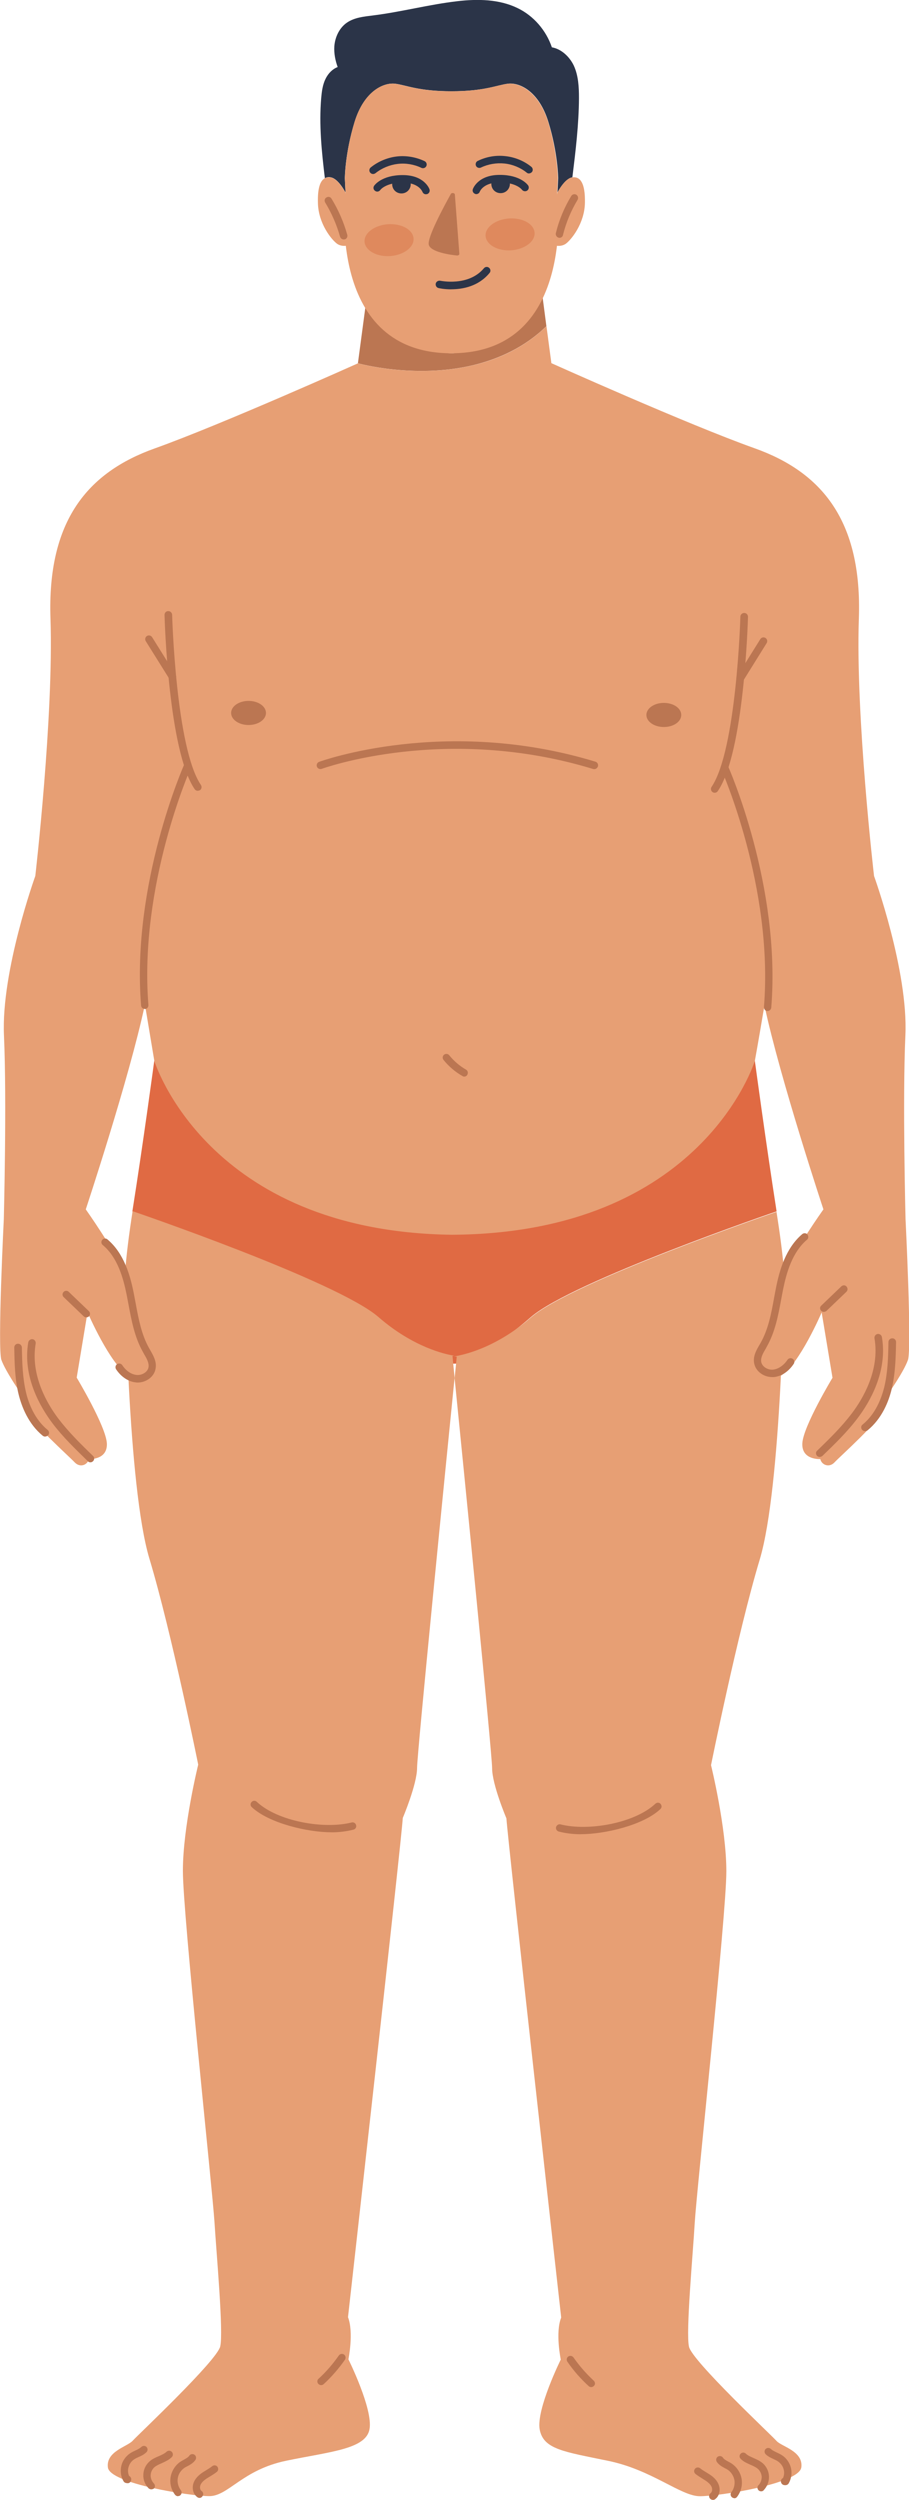 <?xml version="1.0" encoding="UTF-8"?>
<svg id="Camada_1" data-name="Camada 1" xmlns="http://www.w3.org/2000/svg" viewBox="0 0 186.19 512">
  <defs>
    <style>
      .cls-1 {
        fill: #bb7652;
      }

      .cls-1, .cls-2, .cls-3, .cls-4, .cls-5 {
        stroke-width: 0px;
      }

      .cls-2 {
        fill: #2b3448;
      }

      .cls-3 {
        fill: #e06a43;
      }

      .cls-4 {
        fill: #df895d;
      }

      .cls-5 {
        fill: #e79f74;
      }
    </style>
  </defs>
  <path class="cls-1" d="M111.92,66.8c-4.43,4.32-9.72,6.7-14.93,7.97-12.02,2.91-23.68-.37-23.68-.37l1.81-13.58c3.45,4.34,9.38,9.18,11.05,10.13,2.27,1.29,6.33,1.41,6.33,1.41,0,0,1.9-.06,3.83-.52.89-.2,1.75-.49,2.47-.89,1.87-1.09,8.98-6.93,12.14-11.62l.98,7.48Z"/>
  <path class="cls-2" d="M69.17,13.75c-.49-1.35-.78-2.79-.69-4.26.14-1.9,1.04-3.8,2.59-4.86s3.51-1.24,5.35-1.47c5.78-.72,11.45-2.24,17.23-2.91,4.17-.49,8.6-.43,12.37,1.41,3.28,1.58,5.84,4.55,7.02,8.03,1.96.35,3.62,1.93,4.49,3.74.95,2.07,1.06,4.4,1.06,6.67-.03,5.44-.69,10.85-1.35,16.22h-.03c-1.58.26-3.02,3.11-3.02,3.11.09-1.75.14-2.91.14-2.91,0,0-.03-5.15-2.01-11.56s-6.01-8.11-8.28-7.82-4.78,1.55-11.56,1.55-9.29-1.27-11.56-1.55c-2.27-.26-6.3,1.41-8.28,7.82s-2.01,11.56-2.01,11.56c0,0,.06,1.15.14,2.91,0,0-1.44-2.85-3.02-3.11-.43-.09-.83-.03-1.21.17-.66-5.47-1.21-10.93-.75-16.4.12-1.35.29-2.76.92-4,.52-1.04,1.38-1.96,2.47-2.36Z"/>
  <path class="cls-5" d="M92.79,72.35c-.12.03-.2.03-.32.03-.23,0-.43,0-.66-.03-25.29-.55-21.03-32.88-21.03-32.88-.09-1.75-.14-2.91-.14-2.91,0,0,.03-5.15,1.98-11.59,1.98-6.42,6.01-8.08,8.28-7.82,2.27.29,4.8,1.55,11.56,1.55s9.26-1.27,11.54-1.55c2.24-.26,6.27,1.41,8.28,7.82,1.96,6.44,1.98,11.59,1.98,11.59,0,0-.06,1.15-.14,2.91.03-.03,4.31,32.59-21.35,32.88Z"/>
  <path class="cls-3" d="M94.17,279.27l-2.16.03s-6.1-2.16-14.56-9.52c-8.46-7.34-50.34-21.66-50.34-21.66,2.27-14.35,4.49-30.9,4.49-30.9,0,0,10.67,28.82,60.9,29.52,51.32-.23,62.11-29.54,62.11-29.54,0,0,2.22,16.54,4.46,30.9,0,0-41.88,14.33-50.34,21.66-8.46,7.36-14.56,9.52-14.56,9.52Z"/>
  <path class="cls-5" d="M114.17,39.44s1.44-2.85,3.02-3.11h.03c1.55-.23,2.68,1.01,2.59,5.24s-2.82,7.57-3.94,8.37c-1.15.78-2.56.23-2.56.23h0c.4-3.74.69-8,.86-10.73Z"/>
  <path class="cls-5" d="M71.62,50.17s-1.41.55-2.56-.23c-1.12-.81-3.85-4.11-3.94-8.37-.09-3.08.49-4.57,1.41-5.06.35-.2.75-.23,1.21-.17,1.58.26,3.02,3.11,3.02,3.11.17,2.73.46,6.99.86,10.73h0Z"/>
  <path class="cls-5" d="M29.65,205.89c-3.19,14.99-12.08,41.8-12.08,41.8,0,0,6.07,8.57,8.03,13.29.35.83.55,1.55.58,2.07.17,3.48,4.03,16.97,4.03,16.97,0,0-.23,4-3.97,1.67-3.74-2.3-8.31-12.92-8.31-12.92l-2.22,13.38s5.98,9.95,6.18,13.46c.17,3.48-3.68,3.22-3.68,3.22-.26,1.18-1.78,1.87-2.93.66-1.12-1.21-9.18-8.37-9.98-10.79-.81-2.45-1.18-3.54-1.18-3.54,0,0-2.96-4.26-3.83-6.62-.83-2.36.49-28.88.49-28.88,0,0,.63-24.39.03-37.63-.58-13.23,6.42-32.62,6.42-32.62,0,0,3.77-32.62,3.11-52.7-.69-20.08,7.65-29.98,21.35-34.87,13.69-4.89,41.63-17.43,41.63-17.43,0,0,11.65,3.28,23.68.37,5.21-1.24,10.5-3.65,14.93-7.97l1.01,7.57s27.9,12.54,41.63,17.43c13.72,4.89,22.04,14.79,21.35,34.87-.69,20.08,3.11,52.73,3.11,52.73,0,0,7.02,19.39,6.42,32.62-.6,13.2.03,37.63.03,37.63,0,0,1.32,26.52.49,28.88-.83,2.36-3.83,6.62-3.83,6.62,0,0-.37,1.09-1.18,3.51-.81,2.45-8.86,9.58-10.01,10.82-1.12,1.21-2.68.52-2.93-.66,0,0-3.85.26-3.68-3.22.17-3.48,6.18-13.43,6.18-13.43l-2.22-13.38s-4.55,10.62-8.31,12.92c-3.74,2.3-3.97-1.7-3.97-1.7,0,0,3.85-13.49,4.03-16.97.03-.52.23-1.24.58-2.07,1.93-4.72,8.03-13.29,8.03-13.29,0,0-8.89-26.81-12.08-41.77-1.24,7.39-1.96,11.33-1.96,11.33,0,0-10.76,35.38-62.11,35.64-50.2-.69-60.9-35.61-60.9-35.61,0,0-.66-4-1.9-11.39Z"/>
  <path class="cls-5" d="M93.11,282.21c-1.7,16.97-7.68,76.95-7.68,79.86,0,3.37-2.93,10.27-2.93,10.27-.2,4.11-11.22,102.24-11.22,102.24,1.21,3.11.09,8.63.09,8.63,0,0,5.06,10.18,4.32,14.3-.72,4.11-8.05,4.6-17.06,6.47s-11.85,7.25-15.76,7.25-20.34-2.56-20.77-5.87,4-4.26,5.09-5.49c1.09-1.21,17.23-16.37,17.92-19.3.69-2.93-.78-19.02-1.18-25.49s-6.47-62.88-6.47-71.92,3.14-21.75,3.14-21.75c0,0-5.47-27.13-9.98-42.12-4.52-14.99-5.01-58.37-5.01-58.37.23-3.6.81-8.11,1.55-12.86,0,0,41.91,14.33,50.37,21.69,7.11,6.18,13.64,7.62,15.51,7.91-.23.03-.35.06-.35.06,0,0,.14,1.67.43,4.49Z"/>
  <path class="cls-5" d="M164.13,505.35c-.43,3.34-16.86,5.9-20.77,5.9s-9.81-5.41-18.81-7.25c-9-1.87-13.26-2.33-14.01-6.44-.72-4.11,4.32-14.3,4.32-14.3,0,0-1.15-5.55.09-8.6,0,0-10.99-98.12-11.22-102.24,0,0-2.93-6.9-2.93-10.27,0-2.91-5.98-62.88-7.68-79.86.29-2.82.43-4.43.43-4.43,0,0-.17-.03-.55-.06,1.61-.23,8.34-1.55,15.71-7.94,8.46-7.34,50.34-21.66,50.34-21.66.75,4.75,1.35,9.26,1.58,12.86,0,0-.52,43.35-5.01,58.34-4.52,14.99-9.98,42.12-9.98,42.12,0,0,3.14,12.74,3.14,21.75s-6.1,65.45-6.47,71.89c-.37,6.47-1.87,22.52-1.18,25.49.69,2.93,16.86,18.07,17.95,19.3,1.06,1.15,5.49,2.07,5.06,5.41Z"/>
  <path class="cls-1" d="M40.49,161.96c-.23,0-.49-.12-.63-.35-5.35-7.88-6.13-34.55-6.16-35.67,0-.43.32-.78.75-.78h.03c.4,0,.75.32.78.75,0,.26.78,27.36,5.9,34.87.23.35.14.83-.2,1.06-.17.06-.32.12-.46.12Z"/>
  <path class="cls-1" d="M35.29,139.35c-.26,0-.49-.12-.63-.35l-4.8-7.68c-.23-.35-.12-.83.23-1.06s.83-.12,1.06.23l4.8,7.68c.23.35.12.83-.23,1.06-.14.09-.29.12-.43.12Z"/>
  <path class="cls-1" d="M29.65,206.64c-.4,0-.72-.32-.75-.69-2.01-24.94,8.77-49.25,8.89-49.51.17-.37.63-.55,1.01-.37.37.17.55.63.37,1.01-.12.23-10.73,24.19-8.77,48.76.03.43-.29.78-.69.83,0-.03-.03-.03-.06-.03Z"/>
  <path class="cls-1" d="M121.73,157.53c-.09,0-.14,0-.23-.03-30.23-9.23-55.35-.12-55.61-.03-.4.14-.83-.06-.98-.46-.14-.4.06-.83.46-.98.26-.09,25.83-9.41,56.59-.03.4.12.63.55.52.95-.14.37-.43.58-.75.58Z"/>
  <path class="cls-1" d="M95.09,220.5c-.14,0-.26-.03-.37-.12-1.47-.83-2.82-1.98-3.88-3.31-.26-.32-.2-.81.12-1.06.35-.26.81-.2,1.06.12.95,1.18,2.13,2.19,3.42,2.93.37.2.49.66.29,1.04-.12.26-.37.4-.63.4Z"/>
  <ellipse class="cls-1" cx="50.91" cy="146.02" rx="3.57" ry="2.47"/>
  <path class="cls-1" d="M28.21,283.16c-.12,0-.26,0-.37-.03-1.52-.14-3.02-1.12-4.06-2.68-.23-.35-.14-.83.2-1.06s.83-.14,1.06.2c.78,1.18,1.84,1.9,2.93,2.01,1.01.12,2.27-.52,2.45-1.58.14-.89-.37-1.78-.95-2.76l-.23-.43c-1.67-2.96-2.3-6.36-2.91-9.61-.14-.69-.26-1.41-.4-2.1-.69-3.39-1.84-7.59-4.89-10.13-.32-.26-.37-.75-.09-1.06.26-.32.75-.37,1.06-.09,3.39,2.85,4.66,7.36,5.38,10.99.14.69.26,1.41.4,2.1.58,3.14,1.18,6.39,2.73,9.15l.23.4c.63,1.12,1.38,2.36,1.12,3.8-.23,1.64-1.9,2.88-3.68,2.88Z"/>
  <path class="cls-1" d="M17.68,269.81c-.2,0-.37-.06-.52-.2l-4.11-3.94c-.32-.29-.32-.78-.03-1.06.29-.32.78-.32,1.06-.03l4.11,3.94c.32.29.32.78.03,1.09-.14.12-.35.2-.55.2Z"/>
  <path class="cls-1" d="M18.51,299.5c-.2,0-.37-.06-.52-.23-2.5-2.45-5.12-4.95-7.28-7.82-2.36-3.14-6.13-9.44-4.92-16.54.09-.4.49-.69.89-.63.4.06.69.46.63.89-1.12,6.53,2.42,12.43,4.63,15.36,2.1,2.76,4.63,5.26,7.11,7.65.32.29.32.78.03,1.06-.17.2-.37.26-.58.26Z"/>
  <path class="cls-1" d="M9.25,294.23c-.17,0-.35-.06-.49-.17-2.96-2.42-4.32-5.95-4.95-8.49-.78-3.16-.83-6.44-.89-9.58,0-.43.32-.78.75-.78h.03c.4,0,.75.32.78.75.06,3.08.14,6.27.86,9.26.55,2.3,1.78,5.49,4.43,7.65.32.26.37.75.12,1.06-.2.17-.4.29-.63.29Z"/>
  <path class="cls-1" d="M67.88,375.27c-4.86,0-12.77-1.84-16.31-5.15-.32-.29-.32-.78-.03-1.06.29-.32.78-.32,1.06-.03,4.26,4,13.75,5.67,19.42,4.23.4-.12.83.14.92.55.12.4-.14.83-.55.92-1.47.37-2.99.55-4.52.55Z"/>
  <path class="cls-1" d="M65.78,488.5c-.2,0-.4-.09-.58-.26-.29-.32-.26-.81.06-1.06,1.55-1.41,2.93-3.02,4.14-4.75.23-.35.72-.43,1.06-.2.35.23.43.72.2,1.06-1.27,1.81-2.73,3.51-4.37,5.01-.14.14-.35.2-.52.2Z"/>
  <path class="cls-1" d="M40.87,511.6c-.14,0-.32-.06-.43-.14-1.01-.72-1.15-2.07-.75-3.05.32-.78.92-1.44,1.87-2.07.23-.14.46-.29.69-.43.43-.26.86-.52,1.21-.81.32-.26.81-.23,1.06.09s.23.81-.09,1.06c-.46.37-.95.66-1.41.95-.23.14-.43.26-.66.4-.69.46-1.12.89-1.29,1.35-.2.46-.09,1.04.23,1.24.35.23.43.72.17,1.06-.14.23-.37.35-.6.35Z"/>
  <path class="cls-1" d="M36.46,511.25c-.23,0-.46-.12-.6-.29-.78-1.01-1.12-2.33-.92-3.6.2-1.24.92-2.42,1.96-3.14.26-.17.52-.32.78-.46.46-.26.89-.49,1.09-.81.23-.35.72-.43,1.06-.2.35.23.43.72.2,1.06-.43.63-1.06.98-1.64,1.29-.23.12-.46.23-.66.37-.69.49-1.21,1.27-1.32,2.13-.14.83.12,1.75.63,2.42.26.35.2.81-.14,1.06-.09.09-.26.14-.43.14Z"/>
  <path class="cls-1" d="M30.97,509.84c-.2,0-.4-.09-.55-.23-.72-.75-1.12-1.75-1.06-2.79.03-1.04.49-2.01,1.27-2.7.58-.52,1.27-.81,1.93-1.09.6-.26,1.15-.52,1.55-.89.32-.29.78-.29,1.09.03.29.32.29.78-.03,1.09-.6.58-1.32.89-2.01,1.21-.58.26-1.12.49-1.52.83-.46.4-.75,1.01-.78,1.64-.03.6.23,1.24.66,1.7.29.32.29.78-.03,1.06-.14.09-.35.14-.52.14Z"/>
  <path class="cls-1" d="M26.17,508.58h-.12l-.2-.03c-.23-.03-.43-.17-.55-.37-.55-.92-.69-2.04-.46-3.11.23-1.04.89-1.98,1.78-2.59.35-.23.75-.43,1.12-.6.46-.2.89-.43,1.21-.72.29-.29.78-.29,1.06,0s.29.78,0,1.06c-.49.49-1.09.78-1.64,1.01-.32.14-.63.29-.92.49-.58.37-.98.98-1.15,1.67-.14.58-.09,1.18.14,1.7.29.14.49.46.43.81-.03.4-.35.69-.72.69Z"/>
  <path class="cls-1" d="M146.38,162.36c-.14,0-.29-.03-.43-.14-.35-.23-.43-.72-.2-1.06,5.09-7.51,5.9-34.58,5.9-34.87,0-.4.35-.75.78-.75h.03c.43,0,.75.37.75.78-.03,1.12-.81,27.79-6.16,35.67-.17.26-.4.37-.66.37Z"/>
  <path class="cls-1" d="M151.59,139.75c-.14,0-.29-.03-.4-.12-.35-.23-.46-.69-.23-1.06l4.78-7.68c.23-.35.69-.46,1.06-.23.35.23.46.69.23,1.06l-4.78,7.68c-.14.23-.4.35-.66.35Z"/>
  <path class="cls-1" d="M157.23,207.07h-.06c-.43-.03-.72-.4-.69-.83,1.98-24.54-8.66-48.5-8.77-48.76-.17-.37,0-.83.37-1.01s.83,0,1.01.37c.12.23,10.9,24.54,8.89,49.51-.03.4-.37.72-.75.72Z"/>
  <path class="cls-1" d="M132.4,146.43c0,1.35,1.58,2.47,3.57,2.47s3.57-1.09,3.57-2.47-1.58-2.47-3.57-2.47-3.57,1.12-3.57,2.47Z"/>
  <path class="cls-1" d="M158.18,282.04c-1.81,0-3.42-1.21-3.71-2.85-.26-1.44.46-2.68,1.12-3.8l.23-.4c1.55-2.76,2.16-5.98,2.73-9.15.14-.72.26-1.41.4-2.1.72-3.62,2.01-8.14,5.38-10.99.32-.26.81-.23,1.06.09s.23.81-.09,1.06c-3.02,2.56-4.2,6.76-4.89,10.13-.14.69-.26,1.38-.4,2.1-.6,3.25-1.24,6.65-2.91,9.61l-.23.43c-.58.98-1.09,1.87-.95,2.76.2,1.06,1.44,1.7,2.45,1.58,1.06-.12,2.16-.86,2.93-2.01.23-.35.72-.43,1.06-.2s.46.72.2,1.06c-1.04,1.55-2.5,2.53-4.06,2.68h-.35Z"/>
  <path class="cls-1" d="M168.74,268.69c-.2,0-.4-.09-.55-.23-.29-.32-.29-.78.03-1.06l4.11-3.94c.32-.29.78-.29,1.06.03s.29.78-.03,1.09l-4.11,3.94c-.14.09-.35.17-.52.17Z"/>
  <path class="cls-1" d="M167.9,298.4c-.2,0-.4-.09-.55-.23-.29-.32-.29-.78.03-1.06,2.47-2.39,5.03-4.89,7.11-7.65,2.22-2.93,5.75-8.83,4.63-15.36-.06-.4.2-.81.63-.89.4-.06.81.2.89.63,1.21,7.11-2.56,13.41-4.92,16.54-2.16,2.88-4.75,5.38-7.28,7.82-.17.12-.37.2-.55.2Z"/>
  <path class="cls-1" d="M177.17,293.11c-.23,0-.43-.09-.6-.29-.26-.32-.23-.81.12-1.06,2.65-2.16,3.85-5.35,4.43-7.65.72-3.02.81-6.18.86-9.26,0-.4.35-.75.78-.75h.03c.43,0,.75.35.75.78-.06,3.16-.14,6.42-.89,9.58-.6,2.53-1.96,6.04-4.95,8.49-.17.12-.35.17-.52.17Z"/>
  <path class="cls-1" d="M119,375.67c-1.52,0-3.05-.17-4.55-.55-.4-.12-.66-.52-.55-.92.12-.4.52-.66.92-.55,5.67,1.44,15.16-.23,19.42-4.23.32-.29.78-.29,1.06.03s.29.78-.03,1.06c-3.48,3.31-11.42,5.15-16.28,5.15Z"/>
  <path class="cls-1" d="M121.1,488.9c-.17,0-.37-.06-.52-.2-1.64-1.5-3.11-3.16-4.37-5.01-.23-.35-.14-.83.2-1.06s.81-.14,1.06.2c1.21,1.73,2.59,3.31,4.14,4.75.32.29.35.78.06,1.06-.17.17-.37.26-.58.26Z"/>
  <path class="cls-1" d="M146.01,512c-.23,0-.46-.12-.63-.32-.23-.35-.17-.81.17-1.06.32-.23.4-.78.23-1.24-.2-.46-.6-.89-1.29-1.35-.2-.14-.43-.26-.63-.4-.46-.29-.95-.58-1.41-.95-.32-.26-.37-.75-.09-1.06.26-.32.75-.35,1.06-.09.35.29.78.55,1.21.81.23.14.46.29.69.43.98.63,1.55,1.29,1.87,2.07.4.98.26,2.33-.75,3.05-.11.06-.26.12-.43.12Z"/>
  <path class="cls-1" d="M150.41,511.65c-.17,0-.32-.06-.46-.17-.35-.26-.4-.75-.14-1.06.52-.66.75-1.58.63-2.42-.14-.83-.63-1.64-1.32-2.13-.2-.14-.43-.26-.66-.37-.58-.32-1.21-.66-1.64-1.29-.23-.35-.14-.83.2-1.06s.83-.14,1.06.2c.23.35.63.55,1.09.81.26.14.55.29.78.46,1.04.72,1.78,1.9,1.96,3.14.2,1.27-.14,2.56-.92,3.6-.14.2-.35.32-.58.32Z"/>
  <path class="cls-1" d="M155.91,510.25c-.2,0-.37-.06-.52-.2-.32-.29-.32-.78-.03-1.06.43-.43.66-1.06.66-1.7-.03-.6-.32-1.24-.78-1.64-.4-.35-.95-.6-1.5-.83-.69-.32-1.41-.6-2.01-1.21-.32-.29-.32-.78-.03-1.06.29-.32.78-.32,1.06-.03.4.4.98.63,1.55.89.66.29,1.32.58,1.93,1.09.78.69,1.24,1.67,1.27,2.7s-.35,2.04-1.06,2.79c-.14.2-.35.26-.55.26Z"/>
  <path class="cls-1" d="M160.71,508.98c-.37,0-.69-.29-.75-.66-.06-.35.14-.66.43-.81.23-.55.29-1.15.14-1.7-.14-.66-.58-1.27-1.15-1.67-.29-.2-.6-.35-.92-.49-.55-.26-1.15-.52-1.64-1.01-.29-.29-.29-.78,0-1.06.29-.29.78-.29,1.09,0,.29.29.75.49,1.21.72.37.17.75.35,1.12.6.89.6,1.52,1.52,1.78,2.59.23,1.04.06,2.19-.46,3.11-.12.2-.32.35-.55.37l-.2.03s-.09-.03-.12-.03ZM160.91,508.17h0Z"/>
  <path class="cls-1" d="M94.09,51.98c.03.2-.23.37-.49.35-1.44-.14-5.44-.72-5.78-2.22-.32-1.44,2.99-7.62,4.52-10.38.17-.32.81-.23.83.12l.92,12.14Z"/>
  <path class="cls-2" d="M87.24,39.79c-.32,0-.6-.2-.72-.52-.03-.06-.75-1.87-4.03-1.87h-.03c-3.42,0-4.55,1.47-4.57,1.52-.26.35-.72.43-1.06.17-.35-.23-.43-.69-.2-1.04.06-.09,1.52-2.19,5.84-2.19h.03c4.4,0,5.44,2.79,5.47,2.91.14.4-.06.83-.46.98-.09.03-.17.03-.26.03Z"/>
  <path class="cls-2" d="M76.42,35.64c-.23,0-.43-.09-.6-.29-.26-.32-.2-.81.12-1.06,1.5-1.21,3.39-2.01,5.32-2.24,1.93-.23,3.94.12,5.7.95.37.17.55.63.37,1.01-.17.37-.63.55-1.01.37-1.5-.72-3.22-1.01-4.86-.81s-3.25.86-4.55,1.9c-.17.12-.35.17-.49.17Z"/>
  <path class="cls-2" d="M83.84,36.74c.32.09.26.6.29.98,0,1.04-.83,1.9-1.9,1.9s-1.9-.83-1.9-1.9c0-.35.09-.66.26-.95,0,.03,1.84-.43,3.25-.03Z"/>
  <path class="cls-2" d="M97.57,39.76c-.09,0-.17,0-.26-.06-.4-.14-.6-.58-.46-.95.03-.12,1.06-2.93,5.49-2.93h.06c4.26,0,5.72,2.07,5.78,2.16.23.35.14.83-.2,1.06-.35.23-.81.14-1.06-.17-.06-.09-1.18-1.5-4.55-1.5h-.06c-3.31,0-4.03,1.84-4.06,1.93-.09.26-.4.46-.69.46Z"/>
  <path class="cls-2" d="M108.35,35.53c-.17,0-.35-.06-.46-.17-1.29-1.04-2.91-1.7-4.55-1.87-1.64-.17-3.37.12-4.83.83-.37.17-.83.03-1.01-.35-.17-.37-.03-.83.35-1.01,1.75-.86,3.71-1.21,5.67-.98,1.93.2,3.83.98,5.32,2.19.32.26.37.75.12,1.06-.17.17-.37.29-.6.29Z"/>
  <path class="cls-2" d="M104.18,36.71c.26.17.26.6.26.95,0,1.04-.83,1.9-1.9,1.9s-1.9-.83-1.9-1.9c0-.35.09-.69.26-.98.03,0,2.5-.52,3.28.03Z"/>
  <path class="cls-4" d="M84.71,48.85c.12,1.81-2.04,3.39-4.8,3.6-2.76.17-5.09-1.12-5.24-2.93-.12-1.81,2.04-3.39,4.8-3.6,2.79-.17,5.12,1.12,5.24,2.93Z"/>
  <path class="cls-4" d="M109.5,47.67c.12,1.81-2.04,3.39-4.8,3.6-2.76.17-5.09-1.12-5.24-2.93-.12-1.81,2.04-3.39,4.8-3.6,2.79-.17,5.12,1.12,5.24,2.93Z"/>
  <path class="cls-1" d="M70.41,49.05c-.35,0-.63-.23-.75-.55-.69-2.47-1.73-4.83-3.05-7.02-.23-.37-.12-.83.26-1.04.37-.23.83-.12,1.04.26,1.41,2.3,2.5,4.8,3.22,7.39.12.4-.12.83-.52.95-.06-.03-.14,0-.2,0Z"/>
  <path class="cls-1" d="M114.6,48.71c-.06,0-.12,0-.17-.03-.4-.09-.66-.52-.58-.92.66-2.7,1.73-5.26,3.16-7.62.23-.37.69-.46,1.04-.26.35.23.46.69.26,1.04-1.35,2.24-2.36,4.66-2.99,7.19-.06.37-.37.6-.72.6Z"/>
  <path class="cls-2" d="M92.42,59.26c-1.44,0-2.47-.23-2.59-.26-.4-.09-.66-.49-.58-.92.09-.4.52-.66.92-.58.06,0,5.78,1.24,8.95-2.56.26-.32.75-.37,1.06-.09.32.26.37.75.09,1.06-2.3,2.79-5.58,3.34-7.85,3.34Z"/>
</svg>